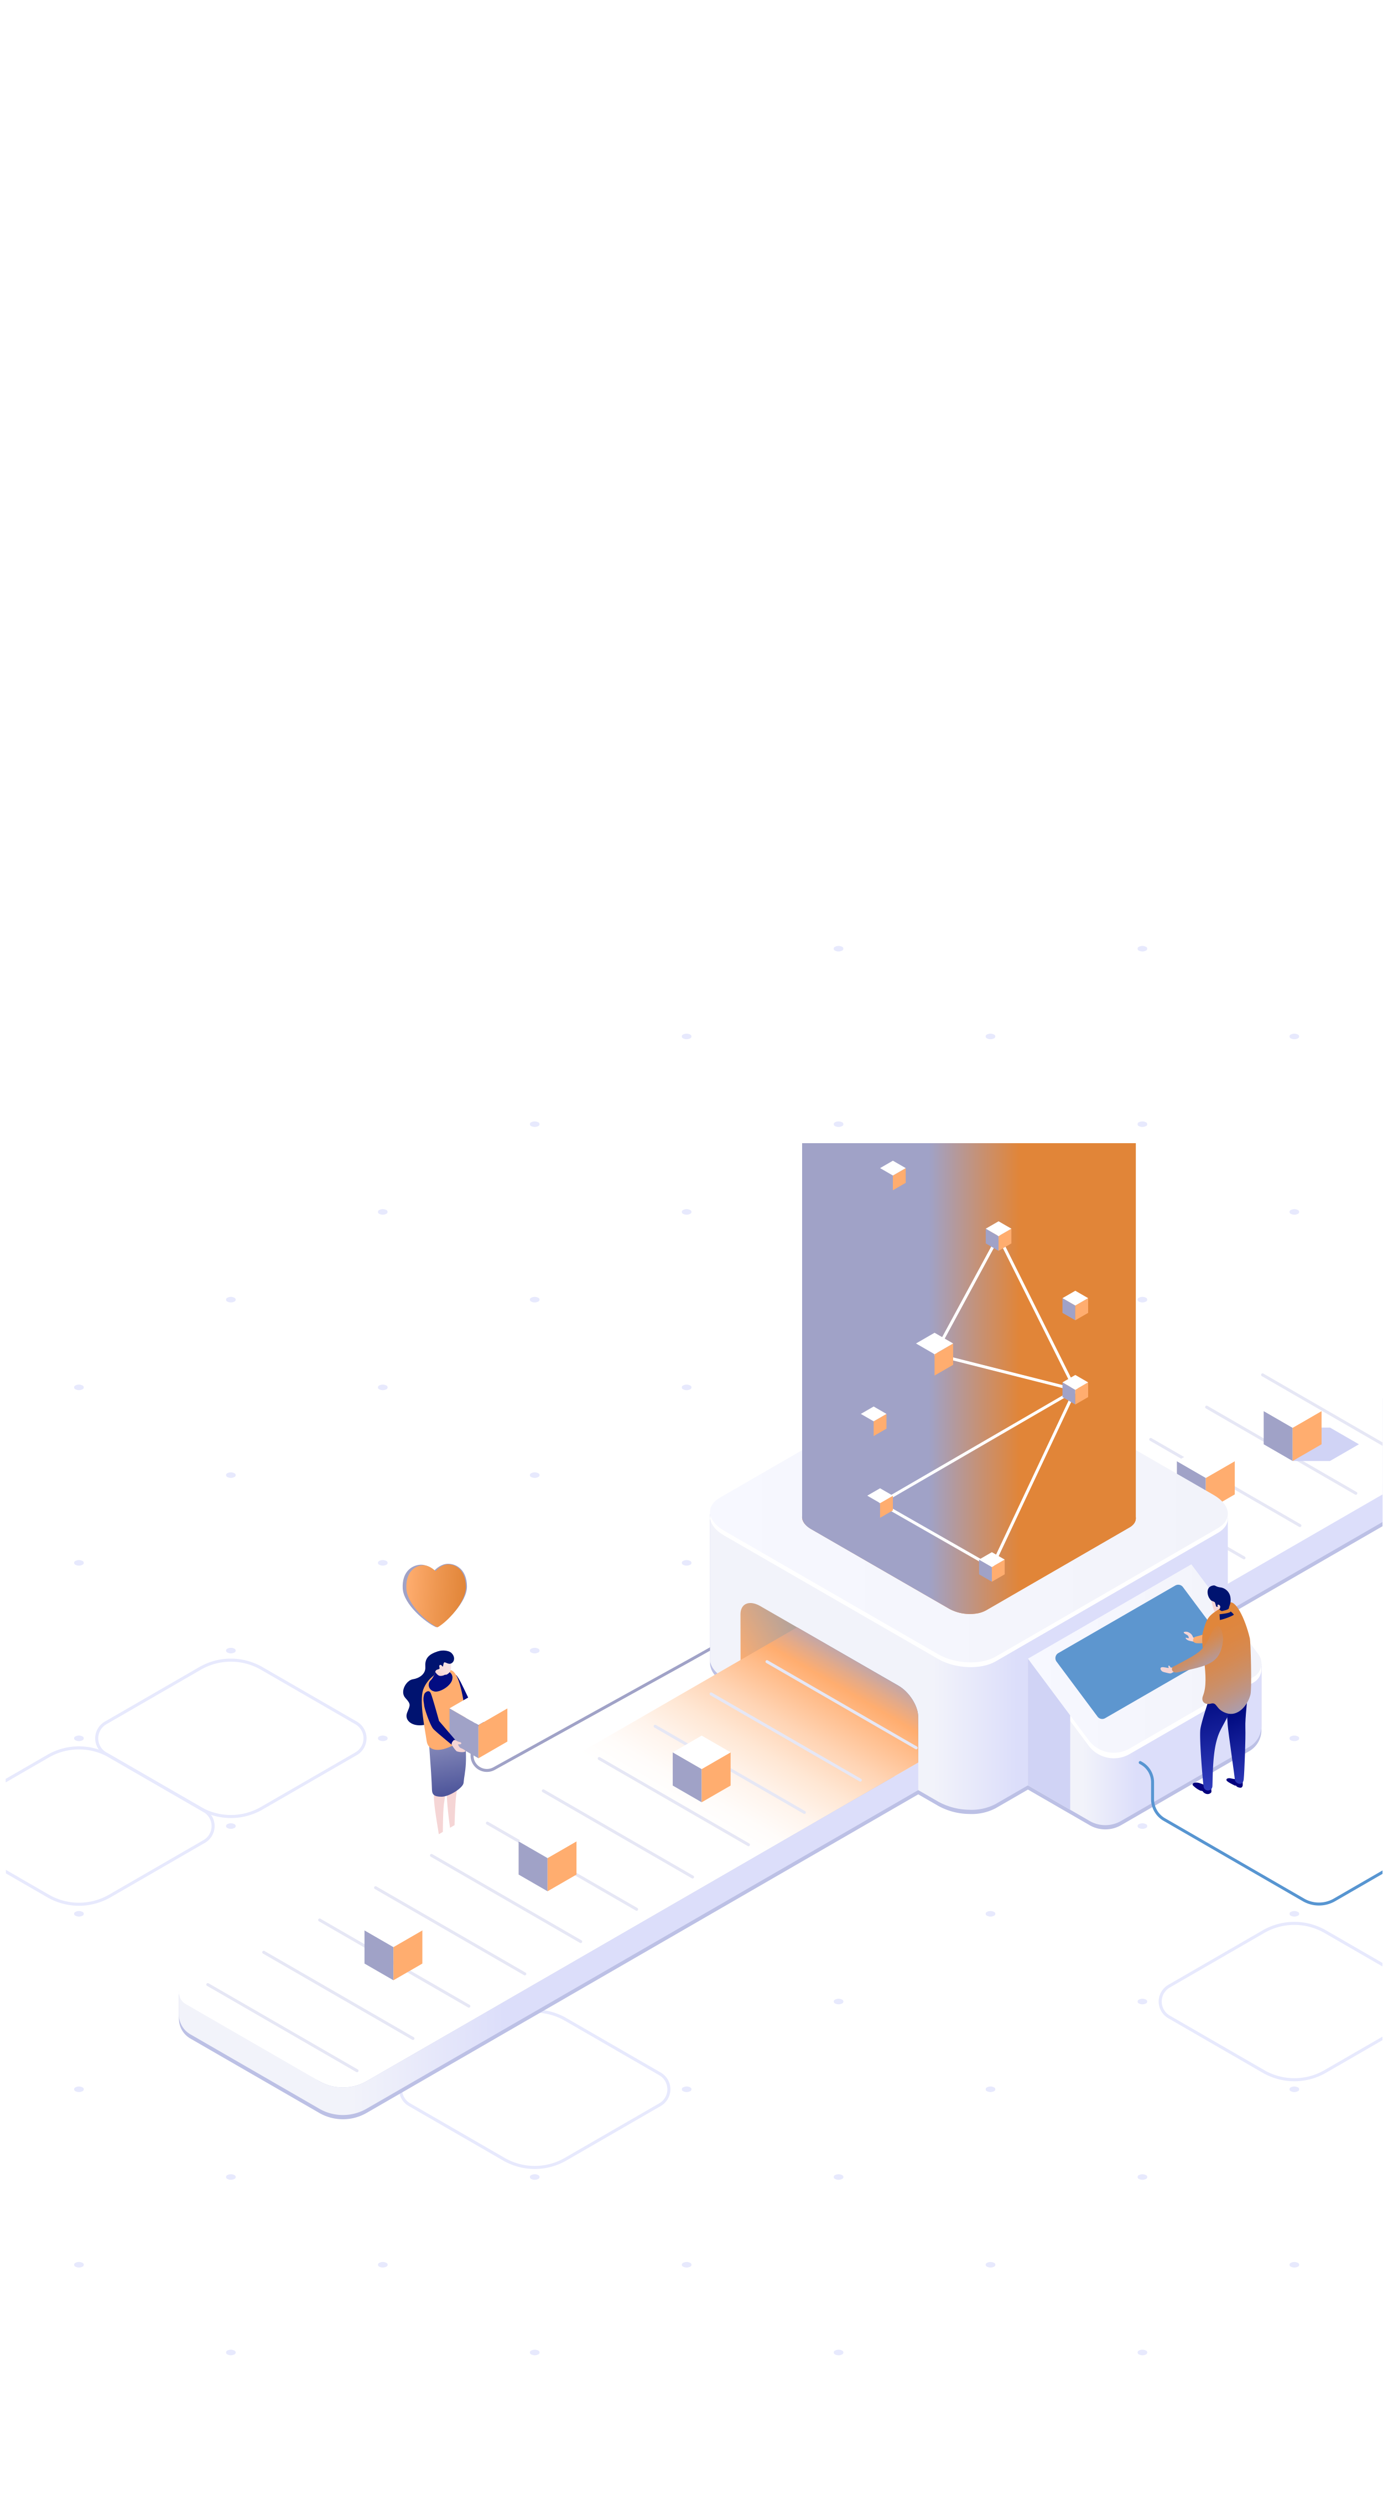 <svg xmlns="http://www.w3.org/2000/svg" xmlns:xlink="http://www.w3.org/1999/xlink" viewBox="0 0 553.31 999.992"><defs><style>.cls-1{mask:url(#mask);filter:url(#luminosity-noclip-7);}.cls-11,.cls-13,.cls-2,.cls-22,.cls-24,.cls-33,.cls-36,.cls-38,.cls-4,.cls-48,.cls-50,.cls-52,.cls-7,.cls-9{mix-blend-mode:multiply;}.cls-2{fill:url(#åçûìßííûé_ãðàäèåíò_339);}.cls-3{mask:url(#mask-2);filter:url(#luminosity-noclip-12);}.cls-4{fill:url(#åçûìßííûé_ãðàäèåíò_339-2);}.cls-5{fill:url(#åçûìßííûé_ãðàäèåíò_60);}.cls-6{mask:url(#mask-3);filter:url(#luminosity-noclip-8);}.cls-7{fill:url(#åçûìßííûé_ãðàäèåíò_339-3);}.cls-8{mask:url(#mask-4);filter:url(#luminosity-noclip-9);}.cls-9{fill:url(#åçûìßííûé_ãðàäèåíò_339-4);}.cls-10{mask:url(#mask-5);filter:url(#luminosity-noclip-10);}.cls-11{fill:url(#åçûìßííûé_ãðàäèåíò_339-5);}.cls-12{mask:url(#mask-6);filter:url(#luminosity-noclip-11);}.cls-13{fill:url(#åçûìßííûé_ãðàäèåíò_339-6);}.cls-14,.cls-20{fill:none;}.cls-15{isolation:isolate;}.cls-16{clip-path:url(#clip-path);}.cls-17{fill:#a0a2c7;}.cls-18{opacity:0.2;}.cls-19{fill:#8992f5;}.cls-20{stroke:#8992f5;stroke-miterlimit:10;stroke-width:1.229px;}.cls-21{mask:url(#mask-7);}.cls-22{fill:url(#åçûìßííûé_ãðàäèåíò_26);}.cls-23{mask:url(#mask-8);}.cls-24{fill:url(#åçûìßííûé_ãðàäèåíò_26-2);}.cls-25{fill:#001370;}.cls-26{fill:#020c82;}.cls-27{fill:#f5d5d5;}.cls-28{fill:url(#linear-gradient);}.cls-29{fill:#ffad6f;}.cls-30{fill:url(#åçûìßííûé_ãðàäèåíò_29);}.cls-31{fill:url(#åçûìßííûé_ãðàäèåíò_29-2);}.cls-32{fill:#fff;}.cls-33{fill:#bcc0e5;}.cls-34{fill:#dcdefa;}.cls-35{fill:#e6e7f5;}.cls-36{fill:#d0d3f5;}.cls-37{mask:url(#mask-9);}.cls-38{fill:url(#åçûìßííûé_ãðàäèåíò_26-3);}.cls-39{fill:url(#åçûìßííûé_ãðàäèåíò_15);}.cls-40{fill:url(#îâûé_îáðàçåö_ãðàäèåíòà_1);}.cls-41{fill:url(#åçûìßííûé_ãðàäèåíò_15-2);}.cls-42{fill:url(#îâûé_îáðàçåö_ãðàäèåíòà_1-2);}.cls-43{fill:#5d96cf;}.cls-44{fill:url(#åçûìßííûé_ãðàäèåíò_15-3);}.cls-45{fill:url(#linear-gradient-2);}.cls-46{fill:url(#linear-gradient-3);}.cls-47{mask:url(#mask-10);}.cls-48{fill:url(#åçûìßííûé_ãðàäèåíò_26-4);}.cls-49{mask:url(#mask-11);}.cls-50{fill:url(#åçûìßííûé_ãðàäèåíò_26-5);}.cls-51{mask:url(#mask-12);}.cls-52{fill:url(#åçûìßííûé_ãðàäèåíò_26-6);}.cls-53{fill:#5795d1;}.cls-54{fill:url(#åçûìßííûé_ãðàäèåíò_3);}.cls-55{fill:url(#åçûìßííûé_ãðàäèåíò_3-2);}.cls-56{fill:url(#åçûìßííûé_ãðàäèåíò_8_êîïèß_10);}.cls-57{fill:url(#åçûìßííûé_ãðàäèåíò_8_êîïèß_10-2);}.cls-58{fill:url(#linear-gradient-4);}.cls-59{fill:url(#linear-gradient-5);}.cls-60{fill:url(#linear-gradient-6);}.cls-61{fill:url(#linear-gradient-7);}.cls-62{fill:url(#linear-gradient-8);}.cls-63{mask:url(#mask-13);}.cls-64{fill:url(#linear-gradient-9);}.cls-65{fill:url(#linear-gradient-10);}.cls-66{filter:url(#luminosity-noclip-6);}.cls-67{filter:url(#luminosity-noclip-5);}.cls-68{filter:url(#luminosity-noclip-4);}.cls-69{filter:url(#luminosity-noclip-3);}.cls-70{filter:url(#luminosity-noclip-2);}.cls-71{filter:url(#luminosity-noclip);}</style><filter id="luminosity-noclip" x="387.664" y="-7434.843" width="155.565" height="32766" filterUnits="userSpaceOnUse" color-interpolation-filters="sRGB"><feFlood flood-color="#fff" result="bg"/><feBlend in="SourceGraphic" in2="bg"/></filter><mask id="mask" x="387.664" y="-7434.843" width="155.565" height="32766" maskUnits="userSpaceOnUse"><g class="cls-71"/></mask><linearGradient id="åçûìßííûé_ãðàäèåíò_339" x1="387.664" y1="700.112" x2="543.229" y2="700.112" gradientUnits="userSpaceOnUse"><stop offset="0" stop-color="#fff"/><stop offset="1"/></linearGradient><filter id="luminosity-noclip-2" x="280.727" y="-7434.843" width="26.526" height="32766" filterUnits="userSpaceOnUse" color-interpolation-filters="sRGB"><feFlood flood-color="#fff" result="bg"/><feBlend in="SourceGraphic" in2="bg"/></filter><mask id="mask-2" x="280.727" y="-7434.843" width="26.526" height="32766" maskUnits="userSpaceOnUse"><g class="cls-70"/></mask><linearGradient id="åçûìßííûé_ãðàäèåíò_339-2" x1="280.727" y1="714.183" x2="307.252" y2="714.183" xlink:href="#åçûìßííûé_ãðàäèåíò_339"/><linearGradient id="åçûìßííûé_ãðàäèåíò_60" x1="388.652" y1="457.238" x2="388.652" y2="639.758" gradientUnits="userSpaceOnUse"><stop offset="0"/><stop offset="0.094" stop-color="#060606"/><stop offset="0.219" stop-color="#171717"/><stop offset="0.361" stop-color="#323232"/><stop offset="0.516" stop-color="#595959"/><stop offset="0.682" stop-color="#8b8b8b"/><stop offset="0.853" stop-color="#c6c6c6"/><stop offset="1" stop-color="#fff"/></linearGradient><filter id="luminosity-noclip-3" x="137.621" y="-7434.843" width="474.048" height="32766" filterUnits="userSpaceOnUse" color-interpolation-filters="sRGB"><feFlood flood-color="#fff" result="bg"/><feBlend in="SourceGraphic" in2="bg"/></filter><mask id="mask-3" x="137.621" y="-7434.843" width="474.048" height="32766" maskUnits="userSpaceOnUse"><g class="cls-69"/></mask><linearGradient id="åçûìßííûé_ãðàäèåíò_339-3" x1="137.621" y1="698.994" x2="611.668" y2="698.994" xlink:href="#åçûìßííûé_ãðàäèåíò_339"/><filter id="luminosity-noclip-4" x="482.421" y="-7434.843" width="26.526" height="32766" filterUnits="userSpaceOnUse" color-interpolation-filters="sRGB"><feFlood flood-color="#fff" result="bg"/><feBlend in="SourceGraphic" in2="bg"/></filter><mask id="mask-4" x="482.421" y="-7434.843" width="26.526" height="32766" maskUnits="userSpaceOnUse"><g class="cls-68"/></mask><linearGradient id="åçûìßííûé_ãðàäèåíò_339-4" x1="482.421" y1="597.734" x2="508.947" y2="597.734" xlink:href="#åçûìßííûé_ãðàäèåíò_339"/><filter id="luminosity-noclip-5" x="157.404" y="-7434.843" width="26.526" height="32766" filterUnits="userSpaceOnUse" color-interpolation-filters="sRGB"><feFlood flood-color="#fff" result="bg"/><feBlend in="SourceGraphic" in2="bg"/></filter><mask id="mask-5" x="157.404" y="-7434.843" width="26.526" height="32766" maskUnits="userSpaceOnUse"><g class="cls-67"/></mask><linearGradient id="åçûìßííûé_ãðàäèåíò_339-5" x1="157.404" y1="785.383" x2="183.93" y2="785.383" xlink:href="#åçûìßííûé_ãðàäèåíò_339"/><filter id="luminosity-noclip-6" x="219.065" y="-7434.843" width="26.526" height="32766" filterUnits="userSpaceOnUse" color-interpolation-filters="sRGB"><feFlood flood-color="#fff" result="bg"/><feBlend in="SourceGraphic" in2="bg"/></filter><mask id="mask-6" x="219.065" y="-7434.843" width="26.526" height="32766" maskUnits="userSpaceOnUse"><g class="cls-66"/></mask><linearGradient id="åçûìßííûé_ãðàäèåíò_339-6" x1="219.065" y1="749.783" x2="245.591" y2="749.783" xlink:href="#åçûìßííûé_ãðàäèåíò_339"/><clipPath id="clip-path"><polygon class="cls-14" points="553.109 1000.549 2.698 1000.549 1.698 363.831 553.109 363.831 553.109 1000.549"/></clipPath><filter id="luminosity-noclip-7" x="387.664" y="668.514" width="155.565" height="63.197" filterUnits="userSpaceOnUse" color-interpolation-filters="sRGB"><feFlood flood-color="#fff" result="bg"/><feBlend in="SourceGraphic" in2="bg"/></filter><mask id="mask-7" x="387.664" y="668.514" width="155.565" height="63.197" maskUnits="userSpaceOnUse"><g class="cls-1"><path class="cls-2" d="M387.664,725.548h52.902l1.496,6.162h40.906a24.569,24.569,0,0,0,12.284-3.292l44.294-25.573a7.366,7.366,0,0,0,0-12.758l-37.367-21.574-83.875,9.384Z"/></g></mask><linearGradient id="åçûìßííûé_ãðàäèåíò_26" x1="387.664" y1="700.112" x2="543.229" y2="700.112" gradientUnits="userSpaceOnUse"><stop offset="0" stop-color="#bcc0e5"/><stop offset="1" stop-color="#bcc0e5"/></linearGradient><filter id="luminosity-noclip-8" x="137.621" y="550.335" width="474.048" height="297.319" filterUnits="userSpaceOnUse" color-interpolation-filters="sRGB"><feFlood flood-color="#fff" result="bg"/><feBlend in="SourceGraphic" in2="bg"/></filter><mask id="mask-8" x="137.621" y="550.335" width="474.048" height="297.319" maskUnits="userSpaceOnUse"><g class="cls-6"><path class="cls-7" d="M540.688,550.335H508.53L571.291,586.57a6.18,6.18,0,0,1,0,10.704l-433.67,250.38h32.158a19.142,19.142,0,0,0,9.571-2.565L608.578,597.274a6.18,6.18,0,0,0,0-10.704l-58.32-33.671A19.142,19.142,0,0,0,540.688,550.335Z"/></g></mask><linearGradient id="åçûìßííûé_ãðàäèåíò_26-2" x1="137.621" y1="698.994" x2="611.668" y2="698.994" xlink:href="#åçûìßííûé_ãðàäèåíò_26"/><linearGradient id="linear-gradient" x1="185.602" y1="739.799" x2="176.303" y2="687.101" gradientUnits="userSpaceOnUse"><stop offset="0" stop-color="#101c7a"/><stop offset="1" stop-color="#a0a2c7"/></linearGradient><linearGradient id="åçûìßííûé_ãðàäèåíò_29" x1="1469.088" y1="583.129" x2="1480.416" y2="581.386" gradientTransform="matrix(-0.995, 0.103, 0.103, 0.995, 1591.009, -58.657)" gradientUnits="userSpaceOnUse"><stop offset="0" stop-color="#fff"/><stop offset="0.076" stop-color="#fdf9f9"/><stop offset="1" stop-color="#f5d5d5"/></linearGradient><linearGradient id="åçûìßííûé_ãðàäèåíò_29-2" x1="1468.895" y1="568.518" x2="1484.788" y2="577.268" xlink:href="#åçûìßííûé_ãðàäèåíò_29"/><filter id="luminosity-noclip-9" x="482.421" y="591.05" width="26.526" height="13.368" filterUnits="userSpaceOnUse" color-interpolation-filters="sRGB"><feFlood flood-color="#fff" result="bg"/><feBlend in="SourceGraphic" in2="bg"/></filter><mask id="mask-9" x="482.421" y="591.05" width="26.526" height="13.368" maskUnits="userSpaceOnUse"><g class="cls-8"><polygon class="cls-9" points="497.37 591.05 482.421 591.05 482.421 604.418 497.37 604.418 508.947 597.734 497.37 591.05"/></g></mask><linearGradient id="åçûìßííûé_ãðàäèåíò_26-3" x1="482.421" y1="597.734" x2="508.947" y2="597.734" xlink:href="#åçûìßííûé_ãðàäèåíò_26"/><linearGradient id="åçûìßííûé_ãðàäèåíò_15" x1="406.816" y1="655.973" x2="373.516" y2="655.973" gradientUnits="userSpaceOnUse"><stop offset="0" stop-color="#dcdefa"/><stop offset="1" stop-color="#f2f3fa"/></linearGradient><linearGradient id="îâûé_îáðàçåö_ãðàäèåíòà_1" x1="284.084" y1="605.122" x2="491.233" y2="605.122" gradientUnits="userSpaceOnUse"><stop offset="0" stop-color="#f7f8ff"/><stop offset="1" stop-color="#f2f3fa"/></linearGradient><linearGradient id="åçûìßííûé_ãðàäèåíò_15-2" x1="454.771" y1="696.73" x2="433.361" y2="696.73" xlink:href="#åçûìßííûé_ãðàäèåíò_15"/><linearGradient id="îâûé_îáðàçåö_ãðàäèåíòà_1-2" x1="411.257" y1="663.376" x2="504.677" y2="663.376" xlink:href="#îâûé_îáðàçåö_ãðàäèåíòà_1"/><linearGradient id="åçûìßííûé_ãðàäèåíò_15-3" x1="202.002" y1="775.469" x2="140.647" y2="775.469" xlink:href="#åçûìßííûé_ãðàäèåíò_15"/><linearGradient id="linear-gradient-2" x1="357.726" y1="758.337" x2="357.726" y2="820.116" gradientTransform="matrix(-0.501, -0.865, -0.865, 0.501, 1196.423, 586.556)" gradientUnits="userSpaceOnUse"><stop offset="0" stop-color="#5795d1"/><stop offset="1" stop-color="#ffad6f"/></linearGradient><linearGradient id="linear-gradient-3" x1="291.459" y1="627.093" x2="243.857" y2="708.477" gradientUnits="userSpaceOnUse"><stop offset="0" stop-color="#a0a2c7"/><stop offset="0.135" stop-color="#e4aa88"/><stop offset="0.198" stop-color="#ffad6f"/><stop offset="0.287" stop-color="#ffbc8a"/><stop offset="0.445" stop-color="#ffd4b4"/><stop offset="0.599" stop-color="#ffe7d4"/><stop offset="0.746" stop-color="#fff4ec"/><stop offset="0.883" stop-color="#fffcfa"/><stop offset="1" stop-color="#fff"/></linearGradient><filter id="luminosity-noclip-10" x="157.404" y="778.699" width="26.526" height="13.368" filterUnits="userSpaceOnUse" color-interpolation-filters="sRGB"><feFlood flood-color="#fff" result="bg"/><feBlend in="SourceGraphic" in2="bg"/></filter><mask id="mask-10" x="157.404" y="778.699" width="26.526" height="13.368" maskUnits="userSpaceOnUse"><g class="cls-10"><polygon class="cls-11" points="172.353 778.699 157.404 778.699 157.404 792.067 172.353 792.067 183.93 785.383 172.353 778.699"/></g></mask><linearGradient id="åçûìßííûé_ãðàäèåíò_26-4" x1="157.404" y1="785.383" x2="183.93" y2="785.383" xlink:href="#åçûìßííûé_ãðàäèåíò_26"/><filter id="luminosity-noclip-11" x="219.065" y="743.099" width="26.526" height="13.368" filterUnits="userSpaceOnUse" color-interpolation-filters="sRGB"><feFlood flood-color="#fff" result="bg"/><feBlend in="SourceGraphic" in2="bg"/></filter><mask id="mask-11" x="219.065" y="743.099" width="26.526" height="13.368" maskUnits="userSpaceOnUse"><g class="cls-12"><polygon class="cls-13" points="234.014 743.099 219.065 743.099 219.065 756.467 234.014 756.467 245.591 749.783 234.014 743.099"/></g></mask><linearGradient id="åçûìßííûé_ãðàäèåíò_26-5" x1="219.065" y1="749.783" x2="245.591" y2="749.783" xlink:href="#åçûìßííûé_ãðàäèåíò_26"/><filter id="luminosity-noclip-12" x="280.727" y="707.499" width="26.526" height="13.368" filterUnits="userSpaceOnUse" color-interpolation-filters="sRGB"><feFlood flood-color="#fff" result="bg"/><feBlend in="SourceGraphic" in2="bg"/></filter><mask id="mask-12" x="280.727" y="707.499" width="26.526" height="13.368" maskUnits="userSpaceOnUse"><g class="cls-3"><polygon class="cls-4" points="295.676 707.498 280.727 707.498 280.727 720.866 295.676 720.866 307.252 714.183 295.676 707.498"/></g></mask><linearGradient id="åçûìßííûé_ãðàäèåíò_26-6" x1="280.727" y1="714.183" x2="307.252" y2="714.183" xlink:href="#åçûìßííûé_ãðàäèåíò_26"/><linearGradient id="åçûìßííûé_ãðàäèåíò_3" x1="3094.94" y1="654.409" x2="3095.063" y2="655.397" gradientTransform="matrix(-0.998, 0.057, 0.057, 0.998, 3532.881, -100.383)" gradientUnits="userSpaceOnUse"><stop offset="0" stop-color="#04007e"/><stop offset="1" stop-color="#bb1aff"/></linearGradient><linearGradient id="åçûìßííûé_ãðàäèåíò_3-2" x1="3081.513" y1="650.567" x2="3081.613" y2="651.372" xlink:href="#åçûìßííûé_ãðàäèåíò_3"/><linearGradient id="åçûìßííûé_ãðàäèåíò_8_êîïèß_10" x1="494.958" y1="685.863" x2="517.785" y2="738.138" gradientUnits="userSpaceOnUse"><stop offset="0" stop-color="#020c82"/><stop offset="1" stop-color="#5b68f5"/></linearGradient><linearGradient id="åçûìßííûé_ãðàäèåíò_8_êîïèß_10-2" x1="483.814" y1="679.337" x2="502.273" y2="744.434" xlink:href="#åçûìßííûé_ãðàäèåíò_8_êîïèß_10"/><linearGradient id="linear-gradient-4" x1="494.027" y1="665.903" x2="486.042" y2="651.155" gradientUnits="userSpaceOnUse"><stop offset="0" stop-color="#5099c9"/><stop offset="1" stop-color="#ffad6f"/></linearGradient><linearGradient id="linear-gradient-5" x1="500.506" y1="685.568" x2="477.219" y2="640.176" gradientUnits="userSpaceOnUse"><stop offset="0" stop-color="#a0a2c7"/><stop offset="0.092" stop-color="#b09ba4"/><stop offset="0.201" stop-color="#bf9483"/><stop offset="0.318" stop-color="#cb8f68"/><stop offset="0.445" stop-color="#d58a53"/><stop offset="0.585" stop-color="#dc8744"/><stop offset="0.75" stop-color="#e0863b"/><stop offset="1" stop-color="#e18538"/></linearGradient><linearGradient id="linear-gradient-6" x1="484.176" y1="669.041" x2="475.792" y2="654.81" gradientUnits="userSpaceOnUse"><stop offset="0" stop-color="#a0a2c7"/><stop offset="0.037" stop-color="#a4a0bf"/><stop offset="0.262" stop-color="#b99791"/><stop offset="0.478" stop-color="#c9906c"/><stop offset="0.679" stop-color="#d58a52"/><stop offset="0.859" stop-color="#dc8743"/><stop offset="1" stop-color="#df863d"/></linearGradient><linearGradient id="linear-gradient-7" x1="387.664" y1="556.865" x2="387.664" y2="649.208" gradientUnits="userSpaceOnUse"><stop offset="0" stop-color="#5795d1"/><stop offset="0.031" stop-color="#5d96cd"/><stop offset="0.374" stop-color="#a2a0a5"/><stop offset="0.662" stop-color="#d4a788"/><stop offset="0.879" stop-color="#f3ab76"/><stop offset="1" stop-color="#ffad6f"/></linearGradient><linearGradient id="linear-gradient-8" x1="387.658" y1="655.813" x2="387.658" y2="622.735" xlink:href="#linear-gradient-7"/><mask id="mask-13" x="316.898" y="452.633" width="143.508" height="195.247" maskUnits="userSpaceOnUse"><rect class="cls-5" x="316.898" y="452.633" width="143.508" height="195.247"/></mask><linearGradient id="linear-gradient-9" x1="408.024" y1="551.402" x2="371.714" y2="551.402" gradientUnits="userSpaceOnUse"><stop offset="0" stop-color="#e18538"/><stop offset="0.41" stop-color="#c89070"/><stop offset="1" stop-color="#a0a2c7"/></linearGradient><linearGradient id="linear-gradient-10" x1="327.433" y1="668.603" x2="349.665" y2="668.603" gradientTransform="matrix(1.07, 0.063, -0.07, 1.018, -141.303, -63.707)" gradientUnits="userSpaceOnUse"><stop offset="0" stop-color="#ffad6f"/><stop offset="0.515" stop-color="#ee9751"/><stop offset="1" stop-color="#e18538"/></linearGradient></defs><title>Artboard 6ldpi</title><g class="cls-15"><g id="img"><g class="cls-16"><path class="cls-17" d="M179.413,625.468c-2.824-.083-5,2.061-5.673,2.724-.717-.615-3.037-2.602-5.849-2.322-3.4.338-7.115,3.02-6.771,9.464.34,6.377,9.182,13.706,13.345,15.507l.066.028.064-.033c4.028-2.088,12.337-10.015,12.232-16.4C186.721,627.985,182.828,625.569,179.413,625.468Z"/><path class="cls-17" d="M188.527,681.774l-.263,20.337a6.535,6.535,0,0,0,9.697,5.803l78.065-43.173L304.03,649.053a.587.587,0,0,0,.22-.214.594.594,0,0,0-.801-.823l-28.002,15.686-78.062,43.172a5.346,5.346,0,0,1-7.933-4.748l.263-20.337Z"/><g class="cls-18"><path class="cls-19" d="M32.943,554.134a.831.831,0,0,1,0,1.575,3.015,3.015,0,0,1-2.728,0,.831.831,0,0,1,0-1.575A3.014,3.014,0,0,1,32.943,554.134Z"/><path class="cls-19" d="M93.724,519.042a.831.831,0,0,1,0,1.575,3.015,3.015,0,0,1-2.728,0,.831.831,0,0,1,0-1.575A3.014,3.014,0,0,1,93.724,519.042Z"/><path class="cls-19" d="M154.505,483.95a.831.831,0,0,1,0,1.575,3.014,3.014,0,0,1-2.727,0,.831.831,0,0,1,0-1.575A3.014,3.014,0,0,1,154.505,483.95Z"/><path class="cls-19" d="M215.287,448.858a.831.831,0,0,1,0,1.575,3.014,3.014,0,0,1-2.727,0,.831.831,0,0,1,0-1.575A3.014,3.014,0,0,1,215.287,448.858Z"/><path class="cls-19" d="M276.068,413.765a.831.831,0,0,1,0,1.575,3.014,3.014,0,0,1-2.727,0,.831.831,0,0,1,0-1.575A3.014,3.014,0,0,1,276.068,413.765Z"/><path class="cls-19" d="M336.85,378.673a.831.831,0,0,1,0,1.575,3.015,3.015,0,0,1-2.728,0,.831.831,0,0,1,0-1.575A3.014,3.014,0,0,1,336.85,378.673Z"/><path class="cls-19" d="M397.631,343.581a.831.831,0,0,1,0,1.575,3.014,3.014,0,0,1-2.727,0,.831.831,0,0,1,0-1.575A3.015,3.015,0,0,1,397.631,343.581Z"/><path class="cls-19" d="M32.944,624.319a.831.831,0,0,1,0,1.575,3.014,3.014,0,0,1-2.727,0,.831.831,0,0,1,0-1.575A3.014,3.014,0,0,1,32.944,624.319Z"/><path class="cls-19" d="M93.726,589.227a.831.831,0,0,1,0,1.575,3.014,3.014,0,0,1-2.727,0,.831.831,0,0,1,0-1.575A3.014,3.014,0,0,1,93.726,589.227Z"/><path class="cls-19" d="M154.507,554.135a.831.831,0,0,1,0,1.575,3.014,3.014,0,0,1-2.727,0,.831.831,0,0,1,0-1.575A3.014,3.014,0,0,1,154.507,554.135Z"/><path class="cls-19" d="M215.288,519.043a.831.831,0,0,1,0,1.575,3.014,3.014,0,0,1-2.727,0,.831.831,0,0,1,0-1.575A3.014,3.014,0,0,1,215.288,519.043Z"/><path class="cls-19" d="M276.07,483.951a.831.831,0,0,1,0,1.575,3.014,3.014,0,0,1-2.727,0,.831.831,0,0,1,0-1.575A3.014,3.014,0,0,1,276.07,483.951Z"/><path class="cls-19" d="M336.851,448.859a.831.831,0,0,1,0,1.575,3.014,3.014,0,0,1-2.727,0,.831.831,0,0,1,0-1.575A3.014,3.014,0,0,1,336.851,448.859Z"/><path class="cls-19" d="M397.633,413.766a.831.831,0,0,1,0,1.575,3.014,3.014,0,0,1-2.727,0,.831.831,0,0,1,0-1.575A3.015,3.015,0,0,1,397.633,413.766Z"/><path class="cls-19" d="M458.414,378.674a.831.831,0,0,1,0,1.575,3.014,3.014,0,0,1-2.727,0,.831.831,0,0,1,0-1.575A3.014,3.014,0,0,1,458.414,378.674Z"/><path class="cls-19" d="M32.946,694.505a.831.831,0,0,1,0,1.575,3.014,3.014,0,0,1-2.727,0,.831.831,0,0,1,0-1.575A3.014,3.014,0,0,1,32.946,694.505Z"/><path class="cls-19" d="M93.728,659.413a.831.831,0,0,1,0,1.575,3.014,3.014,0,0,1-2.727,0,.831.831,0,0,1,0-1.575A3.014,3.014,0,0,1,93.728,659.413Z"/><path class="cls-19" d="M154.509,624.32a.831.831,0,0,1,0,1.575,3.014,3.014,0,0,1-2.727,0,.831.831,0,0,1,0-1.575A3.014,3.014,0,0,1,154.509,624.32Z"/><path class="cls-19" d="M215.29,589.228a.831.831,0,0,1,0,1.575,3.014,3.014,0,0,1-2.727,0,.831.831,0,0,1,0-1.575A3.015,3.015,0,0,1,215.29,589.228Z"/><path class="cls-19" d="M276.072,554.136a.831.831,0,0,1,0,1.575,3.014,3.014,0,0,1-2.727,0,.831.831,0,0,1,0-1.575A3.014,3.014,0,0,1,276.072,554.136Z"/><path class="cls-19" d="M336.853,519.044a.831.831,0,0,1,0,1.575,3.014,3.014,0,0,1-2.727,0,.831.831,0,0,1,0-1.575A3.014,3.014,0,0,1,336.853,519.044Z"/><path class="cls-19" d="M397.635,483.952a.831.831,0,0,1,0,1.575,3.014,3.014,0,0,1-2.727,0,.831.831,0,0,1,0-1.575A3.014,3.014,0,0,1,397.635,483.952Z"/><path class="cls-19" d="M458.416,448.86a.831.831,0,0,1,0,1.575,3.015,3.015,0,0,1-2.728,0,.831.831,0,0,1,0-1.575A3.014,3.014,0,0,1,458.416,448.86Z"/><path class="cls-19" d="M519.197,413.767a.831.831,0,0,1,0,1.575,3.014,3.014,0,0,1-2.727,0,.831.831,0,0,1,0-1.575A3.014,3.014,0,0,1,519.197,413.767Z"/><path class="cls-19" d="M32.948,764.69a.831.831,0,0,1,0,1.575,3.014,3.014,0,0,1-2.727,0,.831.831,0,0,1,0-1.575A3.015,3.015,0,0,1,32.948,764.69Z"/><path class="cls-19" d="M93.729,729.598a.831.831,0,0,1,0,1.575,3.014,3.014,0,0,1-2.727,0,.831.831,0,0,1,0-1.575A3.014,3.014,0,0,1,93.729,729.598Z"/><path class="cls-19" d="M154.511,694.506a.831.831,0,0,1,0,1.575,3.014,3.014,0,0,1-2.727,0,.831.831,0,0,1,0-1.575A3.014,3.014,0,0,1,154.511,694.506Z"/><path class="cls-19" d="M215.292,659.413a.831.831,0,0,1,0,1.575,3.014,3.014,0,0,1-2.727,0,.831.831,0,0,1,0-1.575A3.014,3.014,0,0,1,215.292,659.413Z"/><path class="cls-19" d="M276.074,624.321a.831.831,0,0,1,0,1.575,3.015,3.015,0,0,1-2.727,0,.831.831,0,0,1,0-1.575A3.014,3.014,0,0,1,276.074,624.321Z"/><path class="cls-19" d="M336.855,589.229a.831.831,0,0,1,0,1.575,3.014,3.014,0,0,1-2.727,0,.831.831,0,0,1,0-1.575A3.014,3.014,0,0,1,336.855,589.229Z"/><path class="cls-19" d="M397.636,554.137a.831.831,0,0,1,0,1.575,3.014,3.014,0,0,1-2.727,0,.831.831,0,0,1,0-1.575A3.014,3.014,0,0,1,397.636,554.137Z"/><path class="cls-19" d="M458.418,519.045a.831.831,0,0,1,0,1.575,3.015,3.015,0,0,1-2.728,0,.831.831,0,0,1,0-1.575A3.014,3.014,0,0,1,458.418,519.045Z"/><path class="cls-19" d="M519.199,483.953a.831.831,0,0,1,0,1.575,3.014,3.014,0,0,1-2.727,0,.831.831,0,0,1,0-1.575A3.014,3.014,0,0,1,519.199,483.953Z"/><path class="cls-19" d="M32.95,834.875a.831.831,0,0,1,0,1.575,3.014,3.014,0,0,1-2.727,0,.831.831,0,0,1,0-1.575A3.014,3.014,0,0,1,32.95,834.875Z"/><path class="cls-19" d="M93.731,799.783a.831.831,0,0,1,0,1.575,3.015,3.015,0,0,1-2.728,0,.831.831,0,0,1,0-1.575A3.015,3.015,0,0,1,93.731,799.783Z"/><path class="cls-19" d="M154.512,764.691a.831.831,0,0,1,0,1.575,3.014,3.014,0,0,1-2.727,0,.831.831,0,0,1,0-1.575A3.014,3.014,0,0,1,154.512,764.691Z"/><path class="cls-19" d="M215.294,729.599a.831.831,0,0,1,0,1.575,3.014,3.014,0,0,1-2.727,0,.831.831,0,0,1,0-1.575A3.014,3.014,0,0,1,215.294,729.599Z"/><path class="cls-19" d="M276.075,694.507a.831.831,0,0,1,0,1.575,3.014,3.014,0,0,1-2.727,0,.831.831,0,0,1,0-1.575A3.014,3.014,0,0,1,276.075,694.507Z"/><path class="cls-19" d="M336.857,659.414a.831.831,0,0,1,0,1.575,3.014,3.014,0,0,1-2.727,0,.831.831,0,0,1,0-1.575A3.014,3.014,0,0,1,336.857,659.414Z"/><path class="cls-19" d="M397.638,624.322a.831.831,0,0,1,0,1.575,3.014,3.014,0,0,1-2.727,0,.831.831,0,0,1,0-1.575A3.014,3.014,0,0,1,397.638,624.322Z"/><path class="cls-19" d="M458.419,589.23a.831.831,0,0,1,0,1.575,3.014,3.014,0,0,1-2.727,0,.831.831,0,0,1,0-1.575A3.014,3.014,0,0,1,458.419,589.23Z"/><path class="cls-19" d="M519.201,554.138a.831.831,0,0,1,0,1.575,3.014,3.014,0,0,1-2.727,0,.831.831,0,0,1,0-1.575A3.014,3.014,0,0,1,519.201,554.138Z"/><path class="cls-19" d="M32.952,905.061a.831.831,0,0,1,0,1.575,3.014,3.014,0,0,1-2.727,0,.831.831,0,0,1,0-1.575A3.014,3.014,0,0,1,32.952,905.061Z"/><path class="cls-19" d="M93.733,869.968a.831.831,0,0,1,0,1.575,3.015,3.015,0,0,1-2.728,0,.831.831,0,0,1,0-1.575A3.014,3.014,0,0,1,93.733,869.968Z"/><path class="cls-19" d="M154.514,834.876a.831.831,0,0,1,0,1.575,3.014,3.014,0,0,1-2.727,0,.831.831,0,0,1,0-1.575A3.014,3.014,0,0,1,154.514,834.876Z"/><path class="cls-19" d="M215.296,799.784a.831.831,0,0,1,0,1.575,3.014,3.014,0,0,1-2.727,0,.831.831,0,0,1,0-1.575A3.014,3.014,0,0,1,215.296,799.784Z"/><path class="cls-19" d="M276.077,764.692a.831.831,0,0,1,0,1.575,3.014,3.014,0,0,1-2.727,0,.831.831,0,0,1,0-1.575A3.014,3.014,0,0,1,276.077,764.692Z"/><path class="cls-19" d="M336.858,729.6a.831.831,0,0,1,0,1.575,3.014,3.014,0,0,1-2.727,0,.831.831,0,0,1,0-1.575A3.014,3.014,0,0,1,336.858,729.6Z"/><path class="cls-19" d="M397.64,694.508a.831.831,0,0,1,0,1.575,3.014,3.014,0,0,1-2.727,0,.831.831,0,0,1,0-1.575A3.014,3.014,0,0,1,397.64,694.508Z"/><path class="cls-19" d="M458.421,659.416a.831.831,0,0,1,0,1.575,3.014,3.014,0,0,1-2.727,0,.831.831,0,0,1,0-1.575A3.014,3.014,0,0,1,458.421,659.416Z"/><path class="cls-19" d="M519.203,624.323a.831.831,0,0,1,0,1.575,3.014,3.014,0,0,1-2.727,0,.831.831,0,0,1,0-1.575A3.015,3.015,0,0,1,519.203,624.323Z"/><path class="cls-19" d="M93.735,940.154a.831.831,0,0,1,0,1.575,3.014,3.014,0,0,1-2.727,0,.831.831,0,0,1,0-1.575A3.014,3.014,0,0,1,93.735,940.154Z"/><path class="cls-19" d="M154.516,905.062a.831.831,0,0,1,0,1.575,3.014,3.014,0,0,1-2.727,0,.831.831,0,0,1,0-1.575A3.014,3.014,0,0,1,154.516,905.062Z"/><path class="cls-19" d="M215.297,869.97a.831.831,0,0,1,0,1.575,3.014,3.014,0,0,1-2.727,0,.831.831,0,0,1,0-1.575A3.014,3.014,0,0,1,215.297,869.97Z"/><path class="cls-19" d="M276.079,834.877a.831.831,0,0,1,0,1.575,3.014,3.014,0,0,1-2.727,0,.831.831,0,0,1,0-1.575A3.014,3.014,0,0,1,276.079,834.877Z"/><path class="cls-19" d="M336.86,799.785a.831.831,0,0,1,0,1.575,3.014,3.014,0,0,1-2.727,0,.831.831,0,0,1,0-1.575A3.014,3.014,0,0,1,336.86,799.785Z"/><path class="cls-19" d="M397.642,764.693a.831.831,0,0,1,0,1.575,3.014,3.014,0,0,1-2.727,0,.831.831,0,0,1,0-1.575A3.014,3.014,0,0,1,397.642,764.693Z"/><path class="cls-19" d="M458.423,729.601a.831.831,0,0,1,0,1.575,3.014,3.014,0,0,1-2.727,0,.831.831,0,0,1,0-1.575A3.014,3.014,0,0,1,458.423,729.601Z"/><path class="cls-19" d="M519.204,694.509a.831.831,0,0,1,0,1.575,3.014,3.014,0,0,1-2.727,0,.831.831,0,0,1,0-1.575A3.014,3.014,0,0,1,519.204,694.509Z"/><path class="cls-19" d="M215.299,940.155a.831.831,0,0,1,0,1.575,3.014,3.014,0,0,1-2.727,0,.831.831,0,0,1,0-1.575A3.015,3.015,0,0,1,215.299,940.155Z"/><path class="cls-19" d="M276.081,905.063a.831.831,0,0,1,0,1.575,3.014,3.014,0,0,1-2.727,0,.831.831,0,0,1,0-1.575A3.014,3.014,0,0,1,276.081,905.063Z"/><path class="cls-19" d="M336.862,869.971a.831.831,0,0,1,0,1.575,3.014,3.014,0,0,1-2.727,0,.831.831,0,0,1,0-1.575A3.014,3.014,0,0,1,336.862,869.971Z"/><path class="cls-19" d="M397.643,834.878a.831.831,0,0,1,0,1.575,3.014,3.014,0,0,1-2.727,0,.831.831,0,0,1,0-1.575A3.014,3.014,0,0,1,397.643,834.878Z"/><path class="cls-19" d="M458.425,799.786a.831.831,0,0,1,0,1.575,3.015,3.015,0,0,1-2.728,0,.831.831,0,0,1,0-1.575A3.015,3.015,0,0,1,458.425,799.786Z"/><path class="cls-19" d="M519.206,764.694a.831.831,0,0,1,0,1.575,3.014,3.014,0,0,1-2.727,0,.831.831,0,0,1,0-1.575A3.014,3.014,0,0,1,519.206,764.694Z"/><path class="cls-19" d="M336.864,940.156a.831.831,0,0,1,0,1.575,3.014,3.014,0,0,1-2.727,0,.831.831,0,0,1,0-1.575A3.014,3.014,0,0,1,336.864,940.156Z"/><path class="cls-19" d="M397.645,905.064a.831.831,0,0,1,0,1.575,3.014,3.014,0,0,1-2.727,0,.831.831,0,0,1,0-1.575A3.014,3.014,0,0,1,397.645,905.064Z"/><path class="cls-19" d="M458.426,869.971a.831.831,0,0,1,0,1.575,3.014,3.014,0,0,1-2.727,0,.831.831,0,0,1,0-1.575A3.014,3.014,0,0,1,458.426,869.971Z"/><path class="cls-19" d="M519.208,834.879a.831.831,0,0,1,0,1.575,3.014,3.014,0,0,1-2.727,0,.831.831,0,0,1,0-1.575A3.014,3.014,0,0,1,519.208,834.879Z"/><path class="cls-19" d="M458.428,940.157a.831.831,0,0,1,0,1.575,3.014,3.014,0,0,1-2.727,0,.831.831,0,0,1,0-1.575A3.014,3.014,0,0,1,458.428,940.157Z"/><path class="cls-19" d="M519.21,905.065a.831.831,0,0,1,0,1.575,3.014,3.014,0,0,1-2.727,0,.831.831,0,0,1,0-1.575A3.014,3.014,0,0,1,519.21,905.065Z"/><path class="cls-20" d="M43.941,758.343l37.757-21.799a7.111,7.111,0,0,0,0-12.317l-37.759-21.8a24.715,24.715,0,0,0-24.714,0l-37.757,21.799a7.111,7.111,0,0,0,0,12.317l37.759,21.8A24.714,24.714,0,0,0,43.941,758.343Z"/><path class="cls-20" d="M226.291,863.622l37.757-21.799a7.111,7.111,0,0,0,0-12.317l-37.759-21.8a24.715,24.715,0,0,0-24.714,0L163.818,829.505a7.111,7.111,0,0,0,0,12.317l37.759,21.8A24.714,24.714,0,0,0,226.291,863.622Z"/><path class="cls-20" d="M104.723,723.251l37.757-21.799a7.112,7.112,0,0,0,0-12.317l-37.759-21.8a24.714,24.714,0,0,0-24.714,0L42.25,689.133a7.111,7.111,0,0,0,0,12.317l37.759,21.8A24.714,24.714,0,0,0,104.723,723.251Z"/><path class="cls-20" d="M530.201,828.532l37.757-21.799a7.111,7.111,0,0,0,0-12.317l-37.759-21.8a24.714,24.714,0,0,0-24.714,0l-37.757,21.799a7.111,7.111,0,0,0,0,12.317l37.759,21.8A24.714,24.714,0,0,0,530.201,828.532Z"/></g><g class="cls-21"><path class="cls-22" d="M387.664,725.548h52.902l1.496,6.162h40.906a24.569,24.569,0,0,0,12.284-3.292l44.294-25.573a7.366,7.366,0,0,0,0-12.758l-37.367-21.574-83.875,9.384Z"/></g><g class="cls-23"><path class="cls-24" d="M540.688,550.335H508.53L571.291,586.57a6.18,6.18,0,0,1,0,10.704l-433.67,250.38h32.158a19.142,19.142,0,0,0,9.571-2.565L608.578,597.274a6.18,6.18,0,0,0,0-10.704l-58.32-33.671A19.142,19.142,0,0,0,540.688,550.335Z"/></g><path class="cls-25" d="M175.205,660.518c-4.301,1.26-5.233,3.368-5.04,6.232s-2.489,4.55-5.026,4.928-5.307,4.888-2.959,7.471,1.926,2.818.705,5.871,1.971,5.681,6.528,4.954,12.507-15.287,12.266-15.475S175.205,660.518,175.205,660.518Z"/><path class="cls-25" d="M175.529,736.957c.068,1.081.318,1.463.54,1.579s.231.154.283.328a8.284,8.284,0,0,0,.619,1.261c.91,1.471,2.276,1.373,1.856.131a12.59,12.59,0,0,1-.754-2.143c-.153-.887-.347-1.77-1.2-2.072A.92.92,0,0,0,175.529,736.957Z"/><path class="cls-26" d="M182.63,677.791c-.311,1.493,1.528,4.806,2.941,6.431,1.2,1.381,5.143,5.754,7.938,8.548.41.41,1.811-1.286,1.456-1.808-1.743-2.562-6.973-10.56-6.973-10.56-4.078-8.554-4.098-8.52-5.112-9.978C181.138,667.918,182.941,676.299,182.63,677.791Z"/><path class="cls-25" d="M184.04,735.176c1.246.843,1.473.722,1.69,1.372s-1.658.442-2.558.209a2.819,2.819,0,0,1-1.146-.63c-.409-.434-.746-.161-1.45-.327s-.855-.814-.666-1.88,2.27-.253,2.732.035A12.812,12.812,0,0,1,184.04,735.176Z"/><path class="cls-27" d="M182.147,733.777c.225.281.06.43-.206.512a1.8,1.8,0,0,1-1.472-.502,156.949,156.949,0,0,1-1.861-18.001c-.016-4.884-2.181-19.398-2.728-22.954s5.636-5.013,6.413,1.227.814,20.441.299,23.532-.77,13.238-.782,14.436A3.05,3.05,0,0,0,182.147,733.777Z"/><path class="cls-27" d="M177.333,736.466c.076.379.151.81-.424.984a.987.987,0,0,1-1.082-1.162c.211-1.12-2.235-12.854-2.241-17.739s-.544-19.567-1.094-23.123,5.748-5.024,6.528,1.215-.786,21.146-1.316,24.239-.524,12.389-.539,13.588A12.431,12.431,0,0,0,177.333,736.466Z"/><path class="cls-28" d="M185.225,688.847c2.343,16.67.639,19.498.241,24.261-.163,1.95-5.704,5.544-8.833,5.54s-3.748-1.03-3.814-2.807c-.157-4.247-.254-6.005-1.593-24.412Z"/><path class="cls-29" d="M181.736,697.835c4.691-2.579,5.324-4.335,4.906-8.376-.787-7.612-2.449-19.849-5.972-21.341-3.174-1.344-9.584,2.381-11.403,7.846-1.583,4.757.888,16.408,1.421,20.366S175.579,701.22,181.736,697.835Z"/><path class="cls-30" d="M171.857,672.636a4.075,4.075,0,0,1,.549-.678h0l.001-.001q.066-.069.136-.14a8.952,8.952,0,0,0,1.931-4.914s2.389-.57,2.821.491a2.381,2.381,0,0,0,1.45,1.101,2.853,2.853,0,0,1,1.039.276l.011.002-.004.002a2.483,2.483,0,0,1,1.206,2.533c-.086,2.822-5.314,6.048-7.542,5.144A2.61,2.61,0,0,1,171.857,672.636Z"/><path class="cls-26" d="M173.456,676.452a2.61,2.61,0,0,1-1.599-3.816,4.075,4.075,0,0,1,.549-.678h0l.001-.001q.066-.069.136-.14a7.784,7.784,0,0,0,1.575-3.134l.002,0s.847,1.522,1.91,1.627c.944.093,2.708-.335,2.738-1.811a2.84,2.84,0,0,1,1.016.273l.011.002-.004.002a2.483,2.483,0,0,1,1.206,2.533C180.913,674.13,175.684,677.356,173.456,676.452Z"/><path class="cls-31" d="M180.113,663.764c.955,4.254-.082,5.258-1.302,5.982-.88.523-4.779-.722-4.65-5.367S179.342,660.328,180.113,663.764Z"/><path class="cls-27" d="M193.25,695.16a2.36,2.36,0,0,1,.86-1.783,1.333,1.333,0,0,0-.511-.9c-.651-.489.638-1.815.981-1.52,2.334,2,2.322,3.323.308,4.931A.942.942,0,0,1,193.25,695.16Z"/><polygon class="cls-17" points="179.835 683.291 179.835 696.585 191.412 703.269 191.412 689.975 179.835 683.291"/><polygon class="cls-29" points="202.989 683.291 202.989 696.585 191.412 703.269 191.412 689.975 202.989 683.291"/><polygon class="cls-32" points="179.835 683.291 191.412 676.607 202.989 683.291 191.412 689.975 179.835 683.291"/><path class="cls-27" d="M182.356,696.127c.72.529.922,2.62,2.017,3.049a6.817,6.817,0,0,1,1.93,1.144c-.388.856-3.071.415-3.656.107a11.468,11.468,0,0,1-1.883-2.547l-.742-1.921,1.911-.16Z"/><path class="cls-26" d="M169.768,677.572c-.664,2.012-.223,3.053-.066,4.569s2.424,8.037,3.659,9.387,7.403,6.351,7.403,6.351-.371-.595.558-1.621a.705.705,0,0,1,.911-.227l-6.584-7.693s-2.518-9.211-3.282-11.034S169.945,677.035,169.768,677.572Z"/><path class="cls-27" d="M182.356,696.127c1.625.938,1.959.429,2.182,1.087s-1.243.5-1.602.465S182.356,696.127,182.356,696.127Z"/><path class="cls-25" d="M174.193,668.409c.539-1.036,1.98-.414,1.629-1.494s.518-1.344,1.047-.552.37-.757.757-1.339,1.744,1.027,3.047.223,1.374-2.689,0-4.045-4.775-1.247-5.882-.466C171.363,663.157,173.371,669.99,174.193,668.409Z"/><path class="cls-33" d="M580.97,577.58a6.529,6.529,0,0,0-3.066-3.948l-48.917-28.226a24.463,24.463,0,0,0-24.457.003l-56.472,32.604-48.141-27.767c-6.784-3.913-17.044-4.334-22.916-.94l-88.958,51.41c-2.804,1.62-4.097,3.818-3.948,6.098a5.611,5.611,0,0,0,.076.597,5.298,5.298,0,0,0-.076,1.303v56.414a5.372,5.372,0,0,0,0,.632,7.918,7.918,0,0,0,2.933,5.225L74.316,793.794a5.403,5.403,0,0,0-2.701,4.163l-.003-.002,0,.058a5.581,5.581,0,0,0-.003.987l-.029,8.441a9.15,9.15,0,0,0,4.577,7.925l51.551,29.746a18.986,18.986,0,0,0,18.982-.002L367.375,717.697l8.025,4.629a26.433,26.433,0,0,0,12.264,3.223,20.75,20.75,0,0,0,10.652-2.283l12.941-7.479h0l16.907,9.761h0l7.755,4.477a12.603,12.603,0,0,0,12.603,0l51.294-29.615a9.722,9.722,0,0,0,4.861-8.42V667.197l-.008.004a6.119,6.119,0,0,0-1.214-3.836l-12.222-16.396v-.782l84.706-48.905a10.566,10.566,0,0,0,5.283-9.15V577.421ZM137.197,836.624q.615,0,1.228-.04Q137.812,836.624,137.197,836.624Zm2.453-.159a18.961,18.961,0,0,0,2.421-.477A18.961,18.961,0,0,1,139.65,836.465Z"/><path class="cls-34" d="M581.221,575.73,480.165,639.856v11.03l95.773-55.294a10.566,10.566,0,0,0,5.283-9.15Z"/><path class="cls-32" d="M504.53,543.718l-95.461,55.114,71.096,41.023,97.741-56.43a6.63,6.63,0,0,0-.001-11.485l-48.917-28.226A24.462,24.462,0,0,0,504.53,543.718Z"/><polygon class="cls-35" points="480.165 639.856 409.069 598.833 409.069 609.863 480.165 650.886 480.165 639.856"/><path class="cls-35" d="M475.329,636.625a.593.593,0,0,1-.297-.08l-59.701-34.468a.595.595,0,0,1,.594-1.03l59.701,34.468a.595.595,0,0,1-.298,1.109Z"/><path class="cls-35" d="M497.7,623.709a.593.593,0,0,1-.297-.08l-59.701-34.468a.595.595,0,0,1,.595-1.03L497.998,622.6a.595.595,0,0,1-.298,1.109Z"/><path class="cls-35" d="M520.072,610.793a.593.593,0,0,1-.297-.08l-59.701-34.468a.595.595,0,0,1,.595-1.03L520.37,609.684a.595.595,0,0,1-.298,1.109Z"/><path class="cls-35" d="M542.443,597.877a.593.593,0,0,1-.297-.08l-59.701-34.468a.595.595,0,0,1,.595-1.03l59.701,34.468a.595.595,0,0,1-.298,1.109Z"/><path class="cls-35" d="M564.815,584.961a.593.593,0,0,1-.297-.08l-59.701-34.468a.595.595,0,0,1,.594-1.03l59.701,34.468a.595.595,0,0,1-.298,1.109Z"/><polygon class="cls-36" points="532.101 570.998 517.152 570.998 517.152 584.366 532.101 584.366 543.678 577.682 532.101 570.998"/><g class="cls-37"><polygon class="cls-38" points="497.37 591.05 482.421 591.05 482.421 604.418 497.37 604.418 508.947 597.734 497.37 591.05"/></g><polygon class="cls-17" points="505.575 564.388 505.575 577.682 517.152 584.366 517.152 571.072 505.575 564.388"/><polygon class="cls-29" points="528.729 564.388 528.729 577.682 517.152 584.366 517.152 571.072 528.729 564.388"/><polygon class="cls-32" points="505.575 564.388 517.152 557.704 528.729 564.388 517.152 571.072 505.575 564.388"/><polygon class="cls-17" points="470.844 584.44 470.844 597.734 482.421 604.418 482.421 591.124 470.844 584.44"/><polygon class="cls-29" points="493.998 584.44 493.998 597.734 482.421 604.418 482.421 591.124 493.998 584.44"/><polygon class="cls-32" points="470.844 584.44 482.421 577.756 493.998 584.44 482.421 591.124 470.844 584.44"/><path class="cls-39" d="M491.222,664.074l.011-.006V607.022l-34.781,16.9-56.535-32.609c-6.784-3.913-17.044-4.334-22.916-.94L318.915,623.941l-34.82-16.919v56.414a5.373,5.373,0,0,0,0,.632c.163,2.494,2.054,5.088,5.598,7.132L375.4,720.635a26.432,26.432,0,0,0,12.264,3.223h0a20.749,20.749,0,0,0,10.652-2.283l88.958-51.41C490.076,668.547,491.368,666.352,491.222,664.074Z"/><path class="cls-32" d="M491.222,607.022c-.163-2.494-2.054-5.088-5.598-7.132l-85.707-49.435c-6.784-3.913-17.044-4.334-22.916-.94l-88.958,51.41c-2.804,1.62-4.097,3.818-3.948,6.098.163,2.494,2.054,5.088,5.598,7.132L375.4,663.589c6.784,3.913,17.044,4.334,22.916.94l88.958-51.41C490.078,611.499,491.371,609.302,491.222,607.022Z"/><path class="cls-40" d="M491.222,605.122c-.163-2.494-2.054-5.088-5.598-7.132l-85.707-49.435c-6.784-3.913-17.044-4.334-22.916-.94l-88.958,51.41c-2.804,1.62-4.097,3.818-3.948,6.098.163,2.494,2.054,5.088,5.598,7.132L375.4,661.689c6.784,3.913,17.044,4.334,22.916.94L487.274,611.22C490.078,609.6,491.371,607.402,491.222,605.122Z"/><path class="cls-41" d="M443.674,694.236l-32.417-30.8v50.66l24.662,14.239a12.603,12.603,0,0,0,12.603,0L499.816,698.72a9.722,9.722,0,0,0,4.861-8.42v-24.794Z"/><path class="cls-32" d="M435.522,698.204l-24.265-32.553,65.376-37.745L503.454,663.89a6.164,6.164,0,0,1-1.86,9.022l-49.666,28.675A12.603,12.603,0,0,1,435.522,698.204Z"/><path class="cls-42" d="M435.522,695.989l-24.265-32.553,65.376-37.745,26.822,35.983a6.164,6.164,0,0,1-1.86,9.022l-49.666,28.675A12.603,12.603,0,0,1,435.522,695.989Z"/><path class="cls-43" d="M439.1,686.607l-16.391-21.99a2.34,2.34,0,0,1,.706-3.426l46.807-27.024a2.34,2.34,0,0,1,3.047.628l16.391,21.99a2.34,2.34,0,0,1-.706,3.425l-46.807,27.024A2.34,2.34,0,0,1,439.1,686.607Z"/><polygon class="cls-36" points="428.164 723.857 428.164 686.118 411.257 663.436 411.257 714.096 428.164 723.857"/><path class="cls-44" d="M127.706,832.392,71.611,796.264l-.033,9.487a9.149,9.149,0,0,0,4.577,7.925l51.551,29.746a18.985,18.985,0,0,0,18.982-.002L367.375,716.006v-11.03L146.688,832.39A18.985,18.985,0,0,1,127.706,832.392Z"/><path class="cls-45" d="M296.279,663.952l-.027-18.21,0-.011q0-.194.009-.381c.002-.046.007-.09.01-.136.006-.08.011-.161.019-.239.006-.055.014-.109.021-.163.009-.065.016-.131.027-.195.01-.059.021-.116.033-.173s.021-.113.033-.168c.014-.06.029-.119.045-.178.013-.049.025-.098.038-.145.018-.061.038-.121.058-.18.014-.042.028-.085.043-.126.022-.061.047-.121.071-.18.015-.036.029-.072.045-.107.027-.061.056-.121.086-.179.015-.03.03-.061.046-.091.033-.061.067-.12.101-.177.015-.025.03-.05.046-.075.038-.06.077-.117.118-.174.015-.02.029-.041.044-.061q.065-.087.135-.17l.04-.047q.074-.085.152-.164l.036-.035c.056-.054.113-.106.171-.156l.029-.024c.062-.052.126-.101.191-.148l.022-.015c.069-.049.139-.095.211-.138l.012-.007c.076-.045.153-.087.233-.127h0c1.444-.714,3.501-.497,5.786.819l55.257,31.834c4.374,2.52,7.923,8.106,7.927,12.478l.027,18.274Z"/><path class="cls-46" d="M318.91,650.886,74.316,792.103a5.474,5.474,0,0,0,.001,9.482l53.39,30.806a18.985,18.985,0,0,0,18.982-.002L367.375,704.976l-.027-18.274c-.004-4.371-3.553-9.958-7.927-12.478Z"/><path class="cls-35" d="M277.075,751.353a.587.587,0,0,1-.297-.08l-59.701-34.468a.594.594,0,1,1,.595-1.029l59.701,34.468a.594.594,0,0,1-.298,1.109Z"/><path class="cls-35" d="M299.446,738.437a.586.586,0,0,1-.297-.08l-59.701-34.468a.594.594,0,1,1,.594-1.029l59.701,34.468a.594.594,0,0,1-.298,1.109Z"/><path class="cls-35" d="M254.704,764.269a.587.587,0,0,1-.297-.08l-59.701-34.468a.594.594,0,1,1,.594-1.029L255.001,763.16a.594.594,0,0,1-.298,1.109Z"/><path class="cls-35" d="M232.332,777.185a.587.587,0,0,1-.297-.08l-59.7-34.468a.594.594,0,1,1,.594-1.029l59.7,34.468a.594.594,0,0,1-.298,1.109Z"/><path class="cls-35" d="M209.961,790.102a.587.587,0,0,1-.297-.08l-59.7-34.468a.594.594,0,1,1,.594-1.029l59.7,34.468a.594.594,0,0,1-.298,1.109Z"/><path class="cls-35" d="M187.589,803.018a.587.587,0,0,1-.297-.08l-59.7-34.468a.594.594,0,1,1,.594-1.029l59.7,34.468a.594.594,0,0,1-.298,1.109Z"/><path class="cls-35" d="M165.218,815.933a.587.587,0,0,1-.297-.08l-59.7-34.468a.594.594,0,1,1,.595-1.029l59.7,34.468a.594.594,0,0,1-.298,1.109Z"/><path class="cls-35" d="M142.846,828.85a.587.587,0,0,1-.297-.08l-59.7-34.468a.594.594,0,1,1,.594-1.029l59.7,34.468a.594.594,0,0,1-.298,1.109Z"/><path class="cls-35" d="M321.818,725.521a.586.586,0,0,1-.297-.08L261.82,690.973a.594.594,0,1,1,.594-1.029l59.701,34.468a.594.594,0,0,1-.298,1.109Z"/><path class="cls-35" d="M344.189,712.605a.587.587,0,0,1-.297-.08l-59.701-34.468a.594.594,0,1,1,.595-1.029l59.701,34.468a.594.594,0,0,1-.298,1.109Z"/><path class="cls-35" d="M366.561,699.689a.587.587,0,0,1-.297-.08l-59.701-34.468a.594.594,0,1,1,.595-1.029L366.858,698.58a.594.594,0,0,1-.298,1.109Z"/><g class="cls-47"><polygon class="cls-48" points="172.353 778.699 157.404 778.699 157.404 792.067 172.353 792.067 183.93 785.383 172.353 778.699"/></g><g class="cls-49"><polygon class="cls-50" points="234.014 743.099 219.065 743.099 219.065 756.467 234.014 756.467 245.591 749.783 234.014 743.099"/></g><g class="cls-51"><polygon class="cls-52" points="295.676 707.498 280.727 707.498 280.727 720.866 295.676 720.866 307.252 714.183 295.676 707.498"/></g><polygon class="cls-17" points="269.15 700.888 269.15 714.183 280.727 720.866 280.727 707.572 269.15 700.888"/><polygon class="cls-29" points="292.304 700.888 292.304 714.183 280.727 720.866 280.727 707.572 292.304 700.888"/><polygon class="cls-32" points="269.15 700.888 280.727 694.204 292.304 700.888 280.727 707.572 269.15 700.888"/><polygon class="cls-17" points="207.488 736.488 207.488 749.783 219.065 756.467 219.065 743.172 207.488 736.488"/><polygon class="cls-29" points="230.642 736.488 230.642 749.783 219.065 756.467 219.065 743.172 230.642 736.488"/><polygon class="cls-32" points="207.488 736.488 219.065 729.804 230.642 736.488 219.065 743.172 207.488 736.488"/><polygon class="cls-17" points="145.827 772.088 145.827 785.383 157.404 792.067 157.404 778.772 145.827 772.088"/><polygon class="cls-29" points="168.981 772.088 168.981 785.383 157.404 792.067 157.404 778.772 168.981 772.088"/><polygon class="cls-32" points="145.827 772.088 157.404 765.404 168.981 772.088 157.404 778.772 145.827 772.088"/><path class="cls-53" d="M527.69,762.165a12.986,12.986,0,0,1-6.496-1.735l-55.683-32.148a10.004,10.004,0,0,1-4.988-8.639v-6.778a8.159,8.159,0,0,0-4.068-7.045l-.569-.329a.594.594,0,1,1,.595-1.029l.569.329a9.348,9.348,0,0,1,4.662,8.074v6.778a8.813,8.813,0,0,0,4.393,7.609L521.789,759.4a11.834,11.834,0,0,0,11.802,0l26.545-15.326a.594.594,0,0,1,.594,1.029L534.186,760.43A12.986,12.986,0,0,1,527.69,762.165Z"/><path class="cls-27" d="M478.464,656.769c-2.208-.376-3.489-.511-4.03-1.41-.397-.659.72-.053,1.071-.117.245-.044.012-1.033-.74-1.397s-1.526-.881-1.022-1.104a2.437,2.437,0,0,1,1.961.247,2.982,2.982,0,0,1,1.468,1.515c.223.775,1.186.775,1.186.775Z"/><path class="cls-27" d="M470.286,668.483c-2.045.634-1.22,1.156-3.225.671s-2.004-.485-2.413-.937c-.584-.645-.575-1.546.781-1.391s2.025.44,2.117.266-.358-.808.031-.869.426.29.712.678,1.772-.273,1.772-.273Z"/><path class="cls-54" d="M484.56,715.208c.026.886.249,1.317-.013,1.764a1.877,1.877,0,0,1-1.926.542,2.484,2.484,0,0,1-1.321-.865c-.203-.36-.488-.316-1.022-.422a9.625,9.625,0,0,1-3.066-2.18c-.448-.904,1.056-1.366,2.709-.846a40.994,40.994,0,0,1,4.168,1.723Z"/><path class="cls-55" d="M497.159,712.598c.054,1.515.116,1.752-.335,2.257s-2.045-.096-2.181-.471-.337-.013-.9-.333-2.876-1.36-3.057-2.021.801-.984,1.934-.677a16.078,16.078,0,0,0,2.651.362Z"/><path class="cls-56" d="M499.745,668.542c-.638,12.408-1.65,18.22-1.501,22.527s-.355,17.379-.654,20.561-3.501,1.637-3.56.202-2.539-18.078-2.852-21.896S489.94,668.14,489.94,668.14Z"/><path class="cls-57" d="M495.344,677.542c-6.017,13.946-7.247,13.248-8.755,19.28s-1.384,14.962-1.527,17.503a1.772,1.772,0,0,1-3.537.201c-.308-2.054-1.739-18.795-1.294-22.78s7.313-23.469,7.313-23.469l6.324,3.188Z"/><path class="cls-27" d="M492.323,644.524a4.226,4.226,0,0,1-.733-3.19c.267-.782.973-4.828-2.183-5.791s-5.428,1.814-4.728,4.842,1.107,4.707,1.925,4.769,1.098-.13,1.313.509,3.643-.207,3.643-.207l.797-.313Z"/><path class="cls-58" d="M478.205,654.67c11.424-2.631,15.14-9.772,15.14-9.772l3.434,4.813s-5.8,7.959-17.685,7.565C476.424,657.187,477.31,654.876,478.205,654.67Z"/><path class="cls-59" d="M491.596,641.115c-7.84,5.087-8.411,4.639-10.322,11.608-1.433,5.227,2.887,18.38.034,25.508-1.006,2.512.942,3.767,3.094,3.188,2.766-.744,1.776,2.382,6.367,3.839,4.431,1.406,8.335-2.916,9.516-7.472.607-2.343.076-21.098-.233-22.413C498.09,647.047,494.142,639.463,491.596,641.115Z"/><path class="cls-25" d="M492.323,644.524a6.579,6.579,0,0,1,1.306,1.267c.144.237-3.297,1.726-5.581,2.17l-.131-2.298S492.488,645.231,492.323,644.524Z"/><path class="cls-25" d="M485.523,634.142c-3.188.406-2.57,3.764-1.682,5.111s.904.877,2.059,1.516c0,0,.217-.118.631,1.814l.612.127c.203.042-.221-.56.051-.831s1.264.296.947,1.193-.334.642-.334.642.817.833,1.254.648,2.55-.438,2.617-1.222.898-1.907.62-3.991a4.686,4.686,0,0,0-3.835-4.199C486.403,634.716,486.279,634.046,485.523,634.142Z"/><path class="cls-60" d="M469.27,666.712c11.441-6.029,11.989-6.241,15.282-13.301,3.579-7.675,4.921,1.017,4.762,2.562-1.006,9.816-6.398,10.239-17.989,12.898C468.721,669.468,468.457,667.141,469.27,666.712Z"/><path class="cls-61" d="M454.414,607.022h0c-.105-1.607-1.324-3.279-3.608-4.596L395.565,570.563c-4.372-2.522-10.985-2.793-14.77-.606L323.458,603.092a4.482,4.482,0,0,0-2.544,3.479,3.622,3.622,0,0,0,.162,1.314l.007.021c.031.099.067.198.106.296l.02.049q.056.135.122.269l.029.059q.068.133.145.264c.011.018.021.037.032.055q.087.143.185.285l.019.028a6.367,6.367,0,0,0,.501.624c.018.019.037.038.055.058.074.079.149.158.229.236.032.031.066.062.098.094.069.066.14.131.213.196.04.035.081.07.122.105q.106.091.218.18c.045.036.09.072.137.108.076.059.155.117.235.174.048.034.094.069.143.103.088.061.179.122.272.182.044.029.086.058.131.086.137.087.278.173.424.257l.004.002,55.241,31.863a17.228,17.228,0,0,0,8.603,2.083,16.687,16.687,0,0,0,1.847-.13c.077-.01.153-.021.23-.032a11.431,11.431,0,0,0,4.09-1.315l36.337-21L451.87,610.952l.009-.006q.168-.097.325-.199c.039-.025.075-.051.113-.077.067-.045.134-.09.198-.136.045-.033.087-.067.13-.1.052-.04.105-.08.155-.121.046-.038.089-.077.134-.115s.087-.075.129-.113c.046-.042.088-.085.132-.128.036-.035.072-.07.106-.106.044-.046.086-.093.127-.14.029-.033.059-.066.087-.1.042-.05.081-.101.12-.152.024-.031.048-.062.07-.093.039-.054.076-.109.112-.164.019-.029.038-.057.055-.086.036-.058.07-.117.103-.177.014-.026.029-.051.042-.077q.049-.094.092-.189c.01-.023.021-.046.03-.069q.043-.1.079-.201l.02-.059q.036-.106.065-.214l.013-.049q.029-.113.05-.227l.006-.037c.013-.08.025-.159.032-.24l.002-.026c.007-.084.012-.168.013-.252,0-.005,0-.01,0-.014C454.422,607.198,454.42,607.11,454.414,607.022Z"/><path class="cls-62" d="M321.077,607.906q.047.148.106.296l.02.049q.056.135.122.269l.029.059c.045.088.094.176.145.264.011.018.021.037.032.055q.086.143.185.285l.019.028q.111.159.238.316a6.292,6.292,0,0,1,1.479-1.153l57.337-33.135c3.785-2.187,10.398-1.916,14.77.606L450.8,607.71a8.968,8.968,0,0,1,2.541,2.091c.027-.03.054-.059.081-.089.029-.033.059-.066.087-.1.042-.05.081-.101.12-.152.024-.031.048-.062.07-.093.039-.054.076-.109.112-.164.019-.029.038-.057.055-.086.036-.058.07-.117.103-.177.014-.026.028-.051.042-.077.033-.063.063-.126.092-.189.01-.023.02-.046.03-.068q.043-.1.079-.202l.02-.059q.036-.106.065-.214l.013-.049c.019-.075.036-.151.05-.227l.006-.037c.014-.08.025-.159.032-.24l.002-.026c.007-.084.012-.168.014-.252,0-.005,0-.01,0-.014.001-.088-.001-.176-.007-.265h0c-.105-1.607-1.324-3.279-3.608-4.596l-55.241-31.863c-4.372-2.522-10.985-2.793-14.77-.606L323.452,603.092a4.482,4.482,0,0,0-2.544,3.479,3.626,3.626,0,0,0,.162,1.314Z"/><g class="cls-63"><path class="cls-64" d="M454.414,607.022h0l.01-149.784h-133.51V606.571a3.622,3.622,0,0,0,.162,1.314l.007.021c.031.099.067.198.106.296l.02.049q.056.135.122.269l.029.059q.068.133.145.264c.011.018.021.037.032.055q.087.143.185.285l.019.028a6.367,6.367,0,0,0,.501.624c.018.019.037.038.055.058.074.079.149.158.229.236.032.031.066.062.098.094.069.066.14.131.213.196.04.035.081.07.122.105q.106.091.218.18c.045.036.09.072.137.108.076.059.155.117.235.174.048.034.094.069.143.103.088.061.179.122.272.182.044.029.086.058.131.086.137.087.278.173.424.257l.004.002,55.241,31.863a17.228,17.228,0,0,0,8.603,2.083,16.687,16.687,0,0,0,1.847-.13c.077-.01.153-.021.23-.032a11.431,11.431,0,0,0,4.09-1.315l36.337-21L451.87,610.952l.009-.006q.168-.097.325-.199c.039-.025.075-.051.113-.077.067-.045.134-.09.198-.136.045-.033.087-.067.13-.1.052-.04.105-.08.155-.121.046-.038.089-.077.134-.115s.087-.075.129-.113c.046-.042.088-.085.132-.128.036-.035.072-.07.106-.106.044-.046.086-.093.127-.14.029-.033.059-.066.087-.1.042-.05.081-.101.12-.152.024-.031.048-.062.07-.093.039-.054.076-.109.112-.164.019-.029.038-.057.055-.086.036-.058.07-.117.103-.177.014-.026.029-.051.042-.077q.049-.094.092-.189c.01-.023.021-.046.03-.069q.043-.1.079-.201l.02-.059q.036-.106.065-.214l.013-.049q.029-.113.05-.227l.006-.037c.013-.08.025-.159.032-.24l.002-.026c.007-.084.012-.168.013-.252,0-.005,0-.01,0-.014C454.422,607.198,454.42,607.11,454.414,607.022Z"/></g><path class="cls-32" d="M397.091,627.605l-46.188-26.393,80.653-46.795Zm-43.805-26.4,43.278,24.73L428.857,557.357Z"/><path class="cls-32" d="M431.317,556.78l-58.306-14.725,26.517-48.925Zm-56.532-15.503,54.31,13.716-29.611-59.288Z"/><polygon class="cls-17" points="346.965 598.236 346.965 604.127 352.095 607.089 352.095 601.198 346.965 598.236"/><polygon class="cls-29" points="357.225 598.236 357.225 604.127 352.095 607.089 352.095 601.198 357.225 598.236"/><polygon class="cls-32" points="346.965 598.236 352.095 595.274 357.225 598.236 352.095 601.198 346.965 598.236"/><polygon class="cls-17" points="425.076 552.914 425.076 558.805 430.207 561.767 430.207 555.876 425.076 552.914"/><polygon class="cls-29" points="435.337 552.914 435.337 558.805 430.207 561.767 430.207 555.876 435.337 552.914"/><polygon class="cls-32" points="425.076 552.914 430.207 549.952 435.337 552.914 430.207 555.876 425.076 552.914"/><polygon class="cls-17" points="344.4 565.533 344.4 571.424 349.53 574.386 349.53 568.495 344.4 565.533"/><polygon class="cls-29" points="354.66 565.533 354.66 571.424 349.53 574.386 349.53 568.495 354.66 565.533"/><polygon class="cls-32" points="344.4 565.533 349.53 562.571 354.66 565.533 349.53 568.495 344.4 565.533"/><polygon class="cls-17" points="425.076 519.227 425.076 525.118 430.207 528.08 430.207 522.189 425.076 519.227"/><polygon class="cls-29" points="435.337 519.227 435.337 525.118 430.207 528.08 430.207 522.189 435.337 519.227"/><polygon class="cls-32" points="425.076 519.227 430.207 516.265 435.337 519.227 430.207 522.189 425.076 519.227"/><polygon class="cls-17" points="352.095 467.215 352.095 473.106 357.225 476.068 357.225 470.177 352.095 467.215"/><polygon class="cls-29" points="362.356 467.215 362.356 473.106 357.225 476.068 357.225 470.177 362.356 467.215"/><polygon class="cls-32" points="352.095 467.215 357.225 464.253 362.356 467.215 357.225 470.177 352.095 467.215"/><polygon class="cls-17" points="394.376 491.446 394.376 497.337 399.506 500.299 399.506 494.408 394.376 491.446"/><polygon class="cls-29" points="404.636 491.446 404.636 497.337 399.506 500.299 399.506 494.408 404.636 491.446"/><polygon class="cls-32" points="394.376 491.446 399.506 488.484 404.636 491.446 399.506 494.408 394.376 491.446"/><polygon class="cls-17" points="391.698 623.797 391.698 629.688 396.828 632.65 396.828 626.759 391.698 623.797"/><polygon class="cls-29" points="401.958 623.797 401.958 629.688 396.828 632.65 396.828 626.759 401.958 623.797"/><polygon class="cls-32" points="391.698 623.797 396.828 620.835 401.958 623.797 396.828 626.759 391.698 623.797"/><polygon class="cls-17" points="366.468 537.361 366.468 545.893 373.898 550.183 373.898 541.651 366.468 537.361"/><polygon class="cls-29" points="381.328 537.361 381.328 545.893 373.898 550.183 373.898 541.651 381.328 537.361"/><polygon class="cls-32" points="366.468 537.361 373.898 533.072 381.328 537.361 373.898 541.651 366.468 537.361"/><path class="cls-65" d="M179.492,625.72c-2.614-.089-4.624,2.033-5.245,2.689-.665-.611-2.818-2.587-5.42-2.317-3.147.328-6.58,2.978-6.247,9.371.33,6.326,8.532,13.615,12.39,15.412l.061.028.059-.032c3.724-2.061,11.398-9.905,11.286-16.238C186.264,628.233,182.655,625.828,179.492,625.72Z"/></g></g></g></svg>